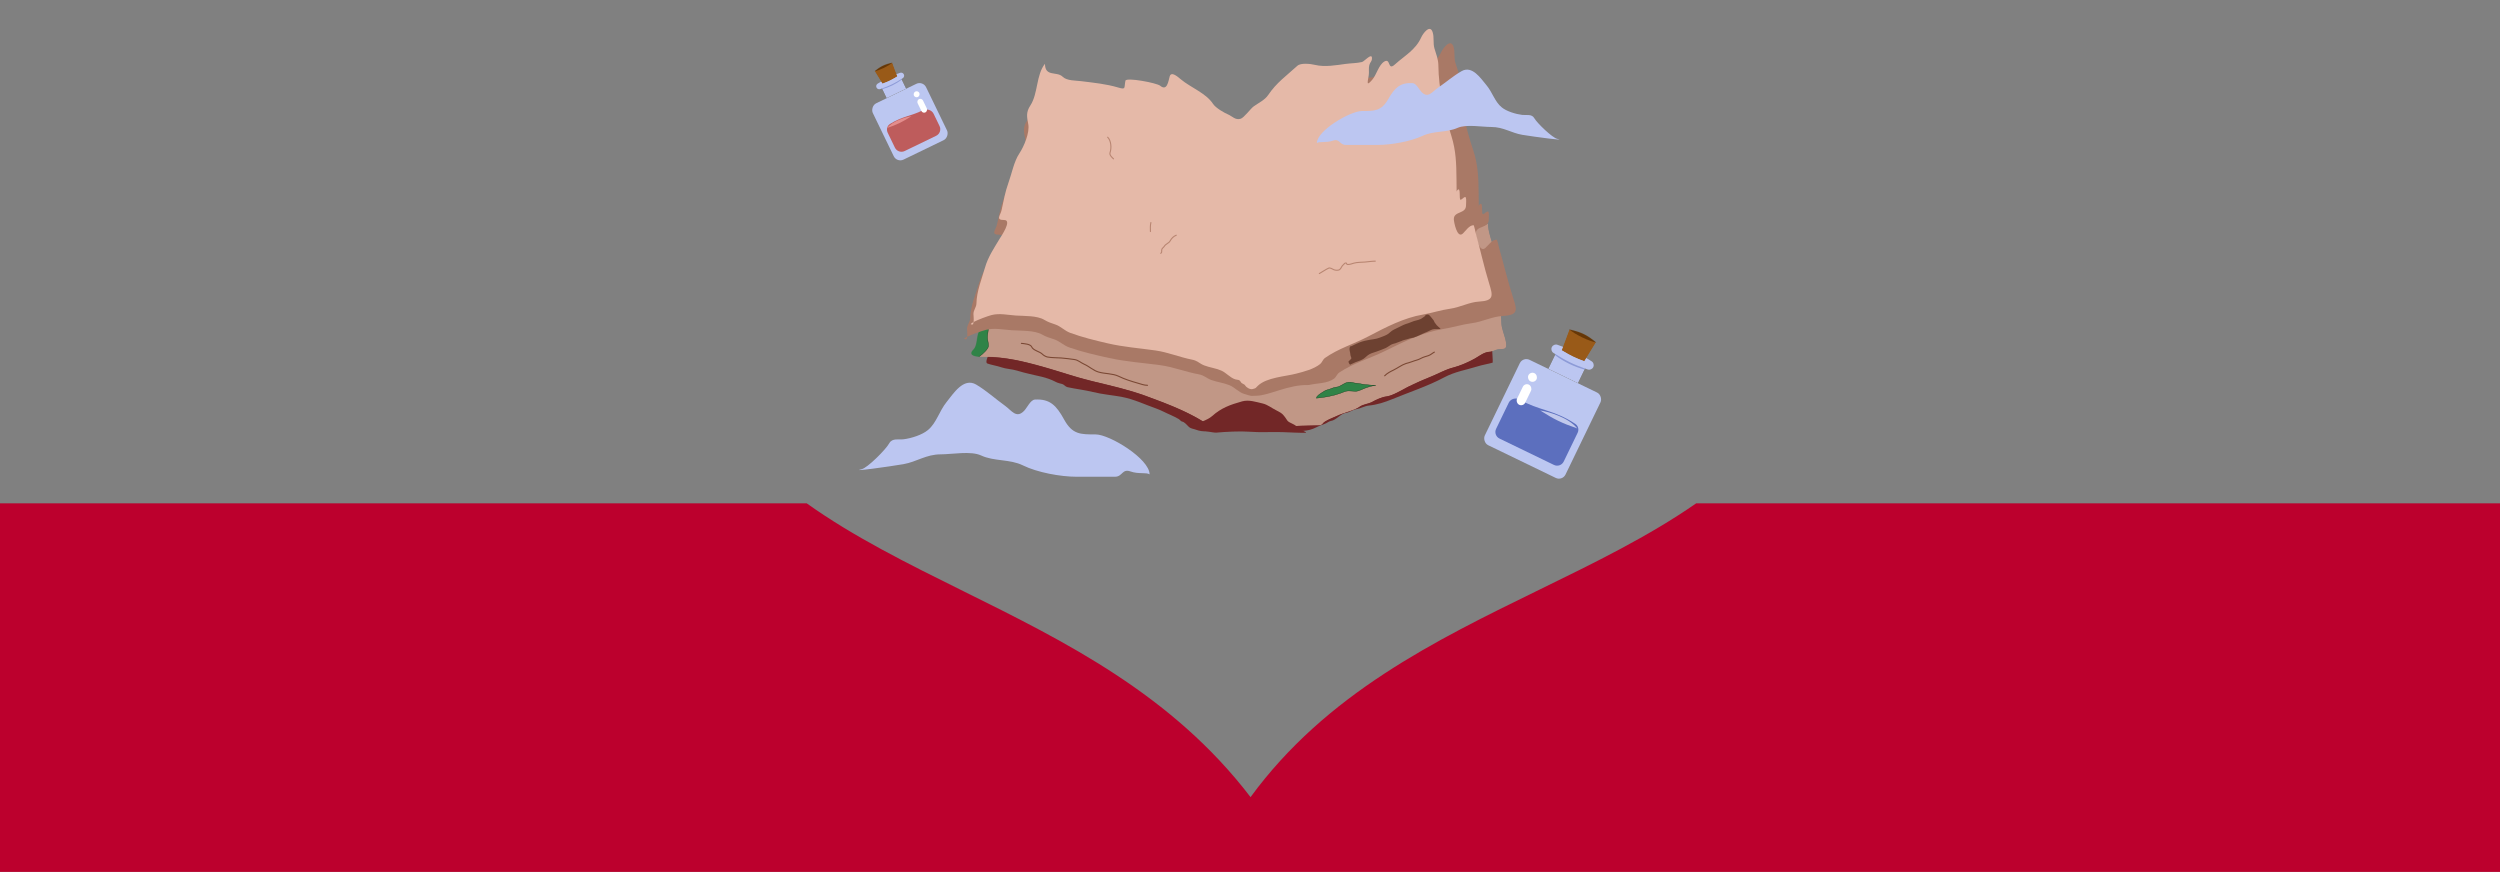 <svg width="6859" height="2392" viewBox="0 0 6859 2392" fill="none" xmlns="http://www.w3.org/2000/svg">
<rect x="0" y="0" width="6859" height="2392" fill="#808080" stroke="none"/>
<path fill-rule="evenodd" clip-rule="evenodd" d="M2213.37 1381H0V2392H6859V1381H4653.55C4523.59 1471.33 4375.26 1543.75 4223.7 1617.75C3936.84 1757.8 3638.39 1903.51 3431 2187C3216.04 1905.62 2922.63 1760.34 2642.88 1621.82C2490.73 1546.48 2342.62 1473.14 2213.37 1381Z" fill="#BC002D"/>
<path d="M4095.28 994.901C4096.27 994.605 4093.86 962.274 4093.83 958.622C4093.75 950.851 4082.2 949.333 4076.68 944.225C4068.54 936.688 4062.24 928.001 4053.38 921.255C4043.28 913.566 4032.76 907.502 4021.07 902.019C3998.38 891.378 3980.16 877.082 3956.38 869.62C3843.68 834.252 3725.99 825.569 3608.81 814.591C3530.6 807.266 3453.59 792.071 3375.11 786.741C3291.97 781.094 3208.54 786.862 3125.39 788.601C3034.8 790.494 2944.15 790.575 2853.55 791.494C2840.35 791.628 2812.66 789.397 2802.64 800.646C2794.31 809.998 2789.88 827.096 2784.82 838.605C2775.13 860.602 2768 883.45 2755.66 904.203C2749.69 914.249 2692.65 991.666 2709.39 997.499C2721.4 1001.68 2734.42 1003.35 2746.46 1007.51C2760.6 1012.4 2776.12 1012.49 2790.54 1016.91C2812.57 1023.68 2836 1028.55 2858.44 1033.76C2870.87 1036.65 2885.61 1041.96 2896.9 1047.95C2902.75 1051.05 2908.3 1051.88 2914.5 1053.7C2920.05 1055.34 2922.66 1060.87 2928.62 1062.19C2951.67 1067.31 2975.46 1069.79 2998.51 1075.52C3024.73 1082.03 3052.06 1084.1 3078.65 1089.14C3110.9 1095.25 3141.62 1110.06 3172.61 1120.97C3186.22 1125.77 3198.88 1133.14 3212.19 1138.65C3219.48 1141.66 3226.63 1145.81 3233.62 1149.5C3236.98 1151.27 3239.71 1156.11 3243.4 1156.68C3250.01 1157.72 3256.87 1166.65 3261.63 1171.07C3267.48 1176.5 3275.32 1176.51 3282.49 1179.36C3299.73 1186.21 3322.11 1182.6 3340.67 1182.41C3362.7 1182.19 3384.47 1179.85 3406.35 1179.32C3452.08 1178.21 3495.6 1183.27 3541.17 1182.8C3566.35 1182.55 3587.98 1184.36 3610.29 1172.93C3617.6 1169.18 3626.64 1165.29 3634.47 1162.97C3640.2 1161.27 3645.7 1155.74 3651.39 1154.97C3665.48 1153.06 3678.27 1134.77 3692.59 1132.83C3703.29 1131.38 3710.7 1124.21 3721.49 1122.55C3733 1120.79 3743.74 1113.94 3755.39 1112.76C3778.14 1110.46 3799.19 1103.64 3820.24 1094.97C3867.6 1075.47 3916.88 1059.64 3962.25 1035.38C3991.79 1019.58 4022.81 1014.91 4054.36 1005.03C4067.89 1000.8 4082.22 998.776 4095.28 994.901Z" fill="#722727"/>
<mask id="mask0_564_130" style="mask-type:alpha" maskUnits="userSpaceOnUse" x="2664" y="613" width="1469" height="562">
<path d="M4100.37 700.428C4099.17 670.198 4082.82 643.643 4082.51 613.376C4039.86 631.575 3995.16 649.744 3956.76 674.503C3928.48 692.733 3909.34 721.689 3882.7 741.755C3849.89 766.467 3821.21 791.859 3783.2 811.613C3732.45 837.995 3676.34 861.766 3621.71 882.1C3595.34 891.912 3568.11 899.691 3542.3 910.288C3530.04 915.325 3515.13 917.42 3503.17 911.468C3497.18 908.483 3477.76 901.164 3471.95 901.223C3453.41 901.411 3440.91 893.064 3423.26 889.59C3346.14 874.411 3262.01 866.648 3183.18 859.95C3124.06 854.928 3050.21 855.873 2996.44 836.419C2986.94 832.983 2962.28 829.929 2951.57 829.05C2948.93 828.834 2929.22 822.941 2926.97 821.476C2895.93 801.325 2832.09 798.577 2794.71 798.957C2773.72 799.17 2709.27 790.724 2709.56 819.184C2709.7 832.682 2700.4 853.968 2694.01 866.871C2687.67 879.682 2692.74 896.212 2685.95 909.2C2678.65 923.178 2681.73 947.594 2670.66 958.84C2651.35 978.462 2684.97 979.623 2702.94 979.44C2756.48 978.897 2809.48 991.862 2860 1006.01C2905.08 1018.64 2947.79 1033.83 2993.84 1045.14C3043.19 1057.26 3095.62 1068.83 3142.8 1086.07C3206.62 1109.4 3273.46 1134.79 3325.22 1173.02C3330.29 1176.76 3353.31 1173.52 3359.18 1173.46L3449.71 1172.54C3503.27 1171.99 3556.91 1167.93 3610.22 1167.39C3618.06 1167.31 3625.38 1168.17 3629.73 1161.71C3634.93 1154 3659.82 1145.12 3669.83 1140.38C3687.77 1131.89 3714.7 1127.04 3730.18 1116.1C3741.04 1108.43 3754.77 1108.75 3766.81 1101.64C3774.93 1096.86 3793.1 1088.99 3802.98 1087.98C3820.98 1086.13 3848.82 1068.47 3864.48 1060.75C3884.62 1050.83 3904.82 1041.88 3925.74 1033.53C3945.77 1025.54 3965.36 1014.04 3986.32 1008.66C4006.39 1003.51 4029.66 993.293 4047.13 983.401C4059.19 976.572 4071.57 966.152 4086.09 965.403C4097.49 964.814 4103.52 958.184 4114.78 958.07C4126.97 957.946 4133.09 957.255 4132.57 945.763C4131.61 924.817 4119.43 905.821 4119.21 884.092C4119.14 876.846 4118.45 852.44 4112 847.198C4106.66 842.861 4086.23 834.466 4084.95 829.87C4081.55 817.694 4112.43 802.549 4114 789.088C4114.94 781.018 4111.62 772.01 4108.79 764.344L4108.56 763.716C4101.57 744.76 4101.16 720.212 4100.37 700.428Z" fill="#C19786"/>
</mask>
<g mask="url(#mask0_564_130)">
<path d="M4100.37 700.428C4099.16 670.198 4082.82 643.643 4082.51 613.376C4039.86 631.575 3995.16 649.744 3956.76 674.503C3928.48 692.733 3909.34 721.689 3882.7 741.755C3849.89 766.467 3821.21 791.859 3783.2 811.613C3732.45 837.995 3676.34 861.766 3621.71 882.1C3595.34 891.912 3568.11 899.691 3542.3 910.288C3530.04 915.325 3515.13 917.42 3503.17 911.468C3497.18 908.483 3477.76 901.164 3471.95 901.223C3453.41 901.411 3440.91 893.064 3423.26 889.59C3346.14 874.411 3262.01 866.648 3183.18 859.95C3124.06 854.928 3050.21 855.873 2996.44 836.419C2986.94 832.983 2962.28 829.929 2951.57 829.05C2948.93 828.834 2929.22 822.941 2926.97 821.476C2895.93 801.325 2832.09 798.577 2794.71 798.957C2773.72 799.17 2709.27 790.724 2709.56 819.184C2709.7 832.682 2700.4 853.968 2694.01 866.871C2687.67 879.682 2692.74 896.212 2685.95 909.2C2678.65 923.178 2681.73 947.594 2670.66 958.84C2651.35 978.462 2684.97 979.623 2702.94 979.44C2756.48 978.897 2809.48 991.862 2860 1006.01C2905.08 1018.64 2947.79 1033.83 2993.84 1045.14C3043.19 1057.26 3095.62 1068.83 3142.8 1086.07C3206.62 1109.4 3273.46 1134.79 3325.22 1173.02C3330.29 1176.76 3353.31 1173.52 3359.18 1173.46L3449.71 1172.54C3503.27 1171.99 3556.91 1167.93 3610.22 1167.39C3618.06 1167.31 3625.38 1168.17 3629.73 1161.71C3634.93 1154 3659.82 1145.12 3669.83 1140.38C3687.77 1131.89 3714.7 1127.04 3730.18 1116.1C3741.04 1108.43 3754.77 1108.75 3766.81 1101.64C3774.93 1096.86 3793.1 1088.99 3802.98 1087.98C3820.98 1086.13 3848.82 1068.47 3864.48 1060.75C3884.62 1050.83 3904.82 1041.88 3925.74 1033.53C3945.77 1025.54 3965.36 1014.04 3986.32 1008.66C4006.39 1003.51 4029.66 993.293 4047.13 983.401C4059.19 976.572 4071.57 966.152 4086.09 965.403C4097.49 964.814 4103.52 958.184 4114.78 958.07C4126.97 957.946 4133.09 957.255 4132.57 945.763C4131.61 924.817 4119.43 905.821 4119.21 884.092C4119.14 876.846 4118.45 852.44 4112 847.198C4106.66 842.861 4086.23 834.466 4084.95 829.87C4081.55 817.694 4112.43 802.549 4114 789.088C4114.94 781.018 4111.62 772.011 4108.79 764.344L4108.56 763.716C4101.57 744.76 4101.16 720.212 4100.37 700.428Z" fill="#C19786"/>
<path d="M2711.51 899.798C2711.3 878.777 2700.3 818.062 2698.12 838.896C2697.26 836.808 2697.11 853.227 2694.56 851.634C2685.02 845.66 2675.46 854.756 2667.85 861.997L2667.7 862.138C2660.61 868.88 2650.72 884.044 2650.16 895.834C2649.75 904.594 2652.47 917.073 2649.32 925.126C2644.14 938.4 2630.81 950.853 2622.73 961.736C2615.85 971.003 2617.83 982.908 2617.95 994.597C2618.1 1009.58 2617.67 1011.74 2628.94 1014.95C2634.64 1016.57 2637.95 1023.25 2643.79 1023.62C2645.89 1023.75 2651.72 1022.12 2653.45 1024.23C2666.99 1040.71 2675.41 1018.67 2678.73 997.861C2680.41 987.314 2681.57 981.684 2689.3 976.232C2695.19 972.074 2711.62 957.619 2712.01 949.187C2712.4 941.079 2708.91 933.052 2709.21 924.518C2709.49 916.329 2711.6 908.549 2711.51 899.798Z" fill="#2F8347" stroke="#093917" stroke-linecap="round"/>
<path d="M3677.01 1079.03C3656.49 1086.45 3633.44 1090.37 3611.72 1092.4C3611.66 1086.66 3621.87 1080.54 3626.75 1077.4C3631.72 1074.19 3636.52 1070.68 3642.18 1069.48C3649.88 1067.86 3658.71 1062.65 3666.36 1062.14C3678.26 1061.36 3686.57 1050.56 3698.57 1048.78C3703.07 1048.11 3709.12 1048.67 3713.44 1050.11C3719.23 1052.05 3725.04 1051.08 3730.79 1052.66C3744.26 1056.36 3786.31 1057.95 3772.34 1058.1C3764.23 1058.18 3756.44 1061.04 3748.8 1063.45C3739.5 1066.39 3728.92 1073.39 3719.2 1073.49C3712.79 1073.55 3706.08 1072.3 3699.97 1072.36C3692.09 1072.44 3684.31 1076.39 3677.01 1079.03Z" fill="#2F8347" stroke="#093917" stroke-linecap="round"/>
</g>
<path d="M2818.67 329.869C2841.51 297.247 2835.43 245.648 2861.34 215.121C2861.71 252.211 2895.53 234.654 2913 250.82C2924.96 261.893 2950.08 260.841 2966.16 262.747C3003.39 267.159 3038.56 270.204 3074.41 280.23C3097.58 286.711 3090.73 281.026 3095.13 261.438C3097.33 251.645 3186.01 267.352 3196.12 275.232C3216.27 290.924 3219.68 263.102 3223.75 249.548C3228.31 234.366 3247.89 251.146 3256.21 257.686C3284.69 280.082 3328.98 295.314 3349.27 324.484C3357.46 336.251 3381.55 349.101 3393.9 354.139C3405.45 358.852 3414.46 370.031 3429.62 365.773C3439.71 362.94 3458.78 337.731 3467.63 331.751C3482.15 321.934 3499.93 314.338 3509.64 300.746C3534.24 266.332 3562.63 247.868 3594.49 220.381C3604.75 211.532 3633.03 214.816 3646.01 217.742C3674.69 224.207 3706.65 218.611 3735.13 214.955C3751.09 212.907 3766.65 213.242 3782.39 209.771C3789.38 208.229 3811.25 183.201 3811.42 199.127C3811.51 208.731 3806.05 209.589 3803.64 218.259C3801.11 227.363 3803.62 237.223 3801.94 246.502C3798.05 267.88 3795.32 276.624 3812.02 258.631C3824.82 244.84 3830.77 217.702 3847.37 208.406C3866.44 197.724 3856.25 235.06 3877.83 216.565C3906.05 192.383 3938.05 176.748 3954.52 142.163C3959.65 131.394 3979.99 105.066 3987.74 127.713C3992.66 142.098 3988.44 157.531 3992.92 172.117C3997.85 188.125 4004.18 201.898 4004.35 218.809C4005.02 284.281 4021.57 350.656 4042.18 412.95C4055.32 452.656 4056.4 488.844 4056.82 529.94L4057.13 560.751C4057.15 562.912 4057.11 564.461 4057.04 565.524C4057.4 564.171 4058.16 562.367 4059.62 560.961C4070.4 550.569 4063.03 587.741 4068.86 587.682C4072.15 587.648 4082.04 575.671 4083.99 581.883C4085.87 587.885 4084.39 596.67 4084.45 602.813C4084.7 627.334 4048.75 618.097 4048.98 641.043C4049.04 647.318 4058.1 695.469 4075.28 680.293C4083.28 673.219 4093.49 657.527 4106.42 657.396C4107.83 657.381 4112.58 678.96 4113.13 680.849C4126.21 726.022 4136.78 772.081 4151.37 816.888C4162.4 850.791 4166.53 864.729 4121.99 867.052C4093.54 868.536 4066.67 883.044 4038.03 886.721C4011.04 890.186 3986.47 898.291 3960 902.567C3903.68 911.664 3852.05 937.222 3801.93 962.035L3799.5 963.236C3758.48 983.537 3712.57 996.503 3674.59 1021.9C3667.89 1026.38 3666.02 1034.47 3660.32 1038.74C3641.44 1052.91 3613.46 1050.79 3590.86 1056.37C3534.31 1054.6 3482.51 1085.34 3446.85 1085.78C3429.08 1085.99 3436.83 1087.86 3413.47 1080.76C3398.56 1076.23 3387.47 1062.66 3372.89 1056.71C3356.66 1050.09 3339.52 1048.52 3323.44 1042.63C3310.05 1037.73 3304.08 1029.75 3288.92 1026.99C3252.86 1020.43 3218.9 1006.66 3182.08 1001.73C3135.21 995.448 3089.18 992.337 3042.93 982.205C3006.18 974.152 2969.53 965.735 2934.07 953.437C2918.16 947.919 2906.28 935.225 2891.01 930.587C2880.01 927.246 2869.15 923.678 2859.26 917.973C2838.36 905.919 2800.49 907.561 2776.71 906.109C2753.25 904.675 2728.5 899.004 2705.23 904.952C2692.96 908.089 2666.9 917.342 2653.63 923.906C2653.17 927.938 2652.1 930.895 2649.97 930.917C2642.11 930.996 2645.43 927.966 2653.63 923.906C2654.56 915.864 2653.13 903.545 2653.16 901.717C2653.3 890.764 2661.62 883.583 2661.83 873.403C2662.55 839.296 2677.35 805.83 2686.73 774.829C2695.77 744.945 2712.73 721.781 2729.75 694.889C2733.42 689.08 2766.97 643.704 2742.43 643.953C2716.78 644.214 2731.84 631.36 2735.18 616.507C2740.66 592.093 2745.69 566.198 2754.84 542.449C2764.48 517.445 2771.18 483.202 2786.64 461.446C2800 442.646 2817.61 403.939 2812.72 380.737C2808.47 360.577 2806.25 347.613 2818.67 329.869Z" fill="#A97966"/>
<path d="M2826.72 289.679C2848.27 257.08 2842.5 205.493 2866.94 174.989C2867.32 212.068 2899.24 194.535 2915.74 210.707C2927.05 221.783 2950.77 220.746 2965.95 222.66C3001.12 227.092 3034.32 230.155 3068.18 240.199C3090.07 246.691 3083.6 241.003 3087.75 221.424C3089.82 211.635 3173.57 227.387 3183.12 235.27C3202.15 250.969 3205.36 223.158 3209.2 209.609C3213.49 194.435 3231.99 211.221 3239.85 217.764C3266.76 240.168 3308.59 255.421 3327.77 284.594C3335.5 296.362 3358.26 309.222 3369.93 314.265C3380.84 318.983 3389.35 330.164 3403.67 325.915C3413.2 323.089 3431.19 297.898 3439.54 291.925C3453.25 282.12 3470.03 274.535 3479.2 260.953C3502.41 226.563 3529.2 208.12 3559.28 180.66C3568.96 171.819 3595.67 175.118 3607.92 178.05C3635.01 184.53 3665.19 178.953 3692.08 175.315C3707.15 173.276 3721.85 173.62 3736.71 170.159C3743.31 168.621 3763.95 143.613 3764.11 159.535C3764.21 169.136 3759.05 169.99 3756.78 178.656C3754.4 187.756 3756.77 197.614 3755.19 206.89C3751.52 228.26 3748.95 236.998 3764.71 219.021C3776.79 205.241 3782.4 178.114 3798.07 168.831C3816.07 158.162 3806.47 195.482 3826.84 177.004C3853.47 152.845 3883.68 137.234 3899.21 102.668C3904.05 91.905 3923.25 65.596 3930.58 88.241C3935.23 102.625 3931.25 118.05 3935.5 132.634C3940.15 148.641 3946.14 162.413 3946.32 179.319C3946.98 244.771 3962.65 311.136 3982.15 373.423C3994.57 413.124 3995.62 449.302 3996.03 490.386L3996.34 521.187C3996.37 523.347 3996.33 524.896 3996.26 525.959C3996.61 524.607 3997.32 522.803 3998.7 521.398C4008.87 511.016 4001.93 548.172 4007.43 548.117C4010.54 548.085 4019.88 536.117 4021.72 542.328C4023.5 548.329 4022.11 557.111 4022.17 563.252C4022.42 587.765 3988.46 578.511 3988.69 601.45C3988.76 607.723 3997.34 655.865 4013.55 640.703C4021.1 633.636 4030.73 617.954 4042.94 617.83C4044.28 617.817 4048.78 639.392 4049.3 641.281C4061.67 686.447 4071.68 732.498 4085.48 777.299C4095.92 811.199 4099.82 825.135 4057.77 827.432C4030.9 828.899 4005.54 843.388 3978.49 847.049C3953.01 850.497 3929.81 858.585 3904.81 862.846C3851.64 871.908 3802.9 897.429 3755.58 922.206L3753.29 923.406C3714.56 943.677 3671.22 956.614 3635.37 981.979C3629.04 986.452 3627.28 994.54 3621.9 998.811C3604.08 1012.96 3577.67 1019.54 3556.32 1025.11C3525.8 1033.07 3476.01 1035.32 3451.55 1057.92C3443.54 1065.31 3447.87 1064.33 3436.88 1067.41C3429.25 1069.54 3418.57 1061.83 3416.75 1058.27C3413.81 1052.55 3407.45 1054.05 3403.94 1047.58C3400.2 1040.69 3395.31 1042.77 3388.82 1040.68C3374.73 1036.14 3364.25 1022.57 3350.48 1016.62C3335.16 1009.99 3318.97 1008.41 3303.78 1002.51C3291.14 997.6 3285.49 989.617 3271.17 986.851C3237.12 980.274 3205.04 966.489 3170.27 961.538C3126.01 955.235 3082.53 952.098 3038.86 941.944C3004.15 933.872 2969.53 925.438 2936.04 913.123C2921.02 907.598 2909.79 894.901 2895.36 890.256C2884.98 886.91 2874.72 883.337 2865.37 877.628C2845.63 865.566 2809.87 867.187 2787.42 865.721C2765.26 864.275 2741.88 858.592 2719.92 864.525C2708.33 867.654 2683.73 876.89 2671.2 883.444C2670.76 887.474 2669.76 890.43 2667.74 890.45C2660.32 890.526 2663.45 887.498 2671.2 883.444C2672.08 875.405 2670.72 863.089 2670.74 861.262C2670.87 850.311 2678.72 843.138 2678.92 832.961C2679.57 798.864 2693.53 765.417 2702.37 734.431C2710.89 704.56 2726.9 681.413 2742.95 654.539C2746.41 648.733 2778.08 603.39 2754.89 603.626C2730.67 603.871 2744.89 591.03 2748.03 576.183C2753.19 551.78 2757.93 525.896 2766.56 502.158C2775.64 477.168 2781.96 442.939 2796.54 421.198C2809.15 402.412 2825.75 363.725 2821.12 340.528C2817.1 320.372 2815 307.411 2826.72 289.679Z" fill="#E5B9A8"/>
<path d="M3325.53 1141.57C3312.02 1153.69 3285.22 1159.99 3270.34 1170.14C3274.26 1177.44 3329.71 1187.66 3336.53 1187.01C3360.64 1184.71 3402.91 1182.47 3427.01 1184.44C3457.04 1186.89 3487.99 1184.63 3518.16 1185.57C3539.04 1186.22 3560.41 1187.66 3581.14 1187.45C3591.59 1186.79 3560.09 1177.16 3558.84 1173.03C3556.16 1164.16 3536.76 1161.03 3531.85 1153.7C3522.03 1139.05 3519.92 1134.62 3501.6 1125.75C3489.42 1119.85 3477.78 1110.13 3464.47 1107.05C3445.45 1102.66 3426.24 1096.01 3407.79 1101.2C3374.93 1110.44 3350.27 1119.37 3325.53 1141.57Z" fill="#722727"/>
<path d="M3039.05 376.494C3048.61 385.856 3049.76 405.972 3045.66 418.219C3043.29 425.3 3049.94 430.851 3055.01 435.822" stroke="#B88571" stroke-width="3" stroke-linecap="round"/>
<path d="M3156.28 635.273C3156.2 626.98 3155.63 618.739 3157.57 610.632" stroke="#B88571" stroke-width="3" stroke-linecap="round"/>
<path d="M3227.19 645.324C3219.63 648.319 3214.24 653.839 3210.41 660.887C3206.84 667.479 3198.23 669.081 3194.32 675.758C3192.75 678.439 3189.11 680.716 3187.9 683.348C3185.87 687.729 3189.25 691.842 3184.59 695.011" stroke="#B88571" stroke-width="3" stroke-linecap="round"/>
<path d="M2802.3 942.086C2809.32 942.794 2826.99 943.949 2830.18 951.209C2835.04 962.238 2852.5 963.856 2860.33 972.11C2863.12 975.056 2869.83 978.758 2873.83 979.498C2885.78 981.712 2899.79 981.288 2911.99 982.189C2924.17 983.089 2935.83 984.808 2947.95 986.442C2957.97 987.792 2965.33 995.223 2974.42 999.171C2988.43 1005.26 2999.34 1016.49 3014.06 1020.75C3031.98 1025.93 3052.94 1024.42 3069.5 1032.5C3086.73 1040.89 3103.12 1045.9 3121.68 1051.21C3130.76 1053.8 3139.05 1057.19 3148.25 1057.09" stroke="#7A4834" stroke-width="3" stroke-linecap="round"/>
<path d="M3619.7 750.489C3628.38 745.809 3636.07 739.916 3644.96 735.803C3649.6 733.661 3655.49 738.343 3659.91 740.121C3663.88 741.719 3672.2 742.556 3675.9 739.253C3680.11 735.492 3681.12 729.717 3685.49 726.451C3688.06 724.538 3689.16 721.123 3692.81 721.515C3695.57 721.811 3693.35 725.744 3697.95 725.698C3704.38 725.632 3708.4 723.651 3714.39 722.002C3724.24 719.286 3734.92 719.78 3745.02 718.946C3754.42 718.17 3763.78 716.56 3773.22 716.464" stroke="#B88571" stroke-width="3" stroke-linecap="round"/>
<path d="M3799 1030.99C3806.03 1023.82 3814.49 1019.57 3823.46 1015.22C3834.44 1009.89 3845.77 1001.1 3857.32 997.385C3863.42 995.423 3868.38 994.577 3874.36 992.114C3882.39 988.808 3890.14 987.901 3897.96 983.483C3904.8 979.618 3911.61 978.194 3918.74 975.822C3925.44 973.595 3929.82 968.878 3935.27 966.087" stroke="#7A4834" stroke-width="3" stroke-linecap="round"/>
<path d="M3925.3 868.939C3923.47 866.744 3920.83 863.467 3917.68 862.87C3915.26 862.895 3911.2 863.731 3910.17 866.098C3909.12 868.534 3904.71 870.345 3902.77 872.032C3896.5 877.474 3886.71 878.564 3879.08 880.909C3873.68 882.567 3868.75 885.38 3863.34 886.928C3854.69 889.402 3846.58 892.913 3838.71 897.246C3830.22 901.913 3820.24 905.045 3813.42 911.998C3808.1 917.429 3801 920.404 3794.01 923.088C3788.42 925.232 3783.18 927.363 3777.4 928.942C3771.21 930.635 3765.15 931.025 3758.86 932.081C3749.66 933.626 3740.18 935.685 3731.41 938.957C3725.15 941.292 3719.46 944.223 3713.4 946.951C3711.67 947.729 3709.67 949.088 3707.91 949.611C3706.75 949.955 3704.92 949.659 3704.19 950.951C3699.97 958.411 3704.96 966.201 3705.04 974.03C3705.07 977.17 3708.93 981.779 3706.96 984.513C3705.06 987.162 3702.01 989.069 3699.92 991.442C3698.72 992.803 3702.98 1002.13 3705.26 1000.2C3707.03 998.691 3709.92 998.135 3711.91 997.006C3720.87 991.907 3731.71 990.497 3740.64 984.649C3746.63 980.73 3750.9 975.194 3757.35 971.763C3763.57 968.453 3770.28 966.943 3776.81 964.535C3784.85 961.571 3792.68 958.879 3800.58 955.397C3805.92 953.047 3810.83 949.145 3815.85 946.172C3819.93 943.762 3824.67 942.745 3829.22 941.523C3833.63 940.336 3837.51 937.814 3842.01 936.706C3844.36 936.13 3846.64 934.982 3848.8 933.946C3851.87 932.477 3855.95 932.3 3859.23 931.106C3862.78 929.812 3866.45 929.242 3870 927.829C3872.43 926.864 3874.85 927.366 3877.28 926.626C3890.62 922.58 3903.03 915.119 3916.04 910.175C3921.91 907.945 3928.53 903.127 3934.94 902.953C3940.59 902.8 3946.3 903.12 3951.95 902.78C3953.68 902.676 3947.3 897.386 3946.37 896.587C3943.16 893.833 3940.24 890.972 3938.08 887.341C3936.8 885.195 3935.43 884.475 3934.72 881.603C3934.37 880.194 3933.12 878.601 3932.21 877.444L3932.16 877.376C3929.92 874.521 3927.63 871.725 3925.3 868.939Z" fill="#6D4131"/>
<path d="M3736.53 304.614C3704.61 304.614 3613 358.227 3613 392.383C3620.5 387.383 3638 392.383 3657 385.883C3676 379.383 3675 397.596 3692.16 397.596H3780.28C3816.76 397.596 3870.12 388.225 3903.04 372.679C3933.32 358.384 3968.7 364.294 3999.07 350.801C4022.48 340.393 4065.65 348.37 4091.44 348.37C4125.01 348.37 4146.53 364.895 4176.82 369.944C4208.4 375.207 4303.49 387.828 4272.24 380.883C4259.15 377.974 4217.3 337.998 4209.34 324.061C4202.48 312.062 4187.49 316.658 4176.22 315.249C4158.71 313.061 4134.21 305.771 4120.61 294.89C4101.05 279.242 4094.94 253.55 4078.07 233.51C4062.67 215.218 4039.11 178.59 4010 195.223C3986.64 208.575 3967.26 225.656 3944.07 241.714C3928.78 252.295 3918.21 270.55 3900.31 252.653C3893.47 245.811 3885.65 228.593 3875.7 228.04C3841.6 226.146 3826.6 240.726 3808.85 271.797C3789.9 304.959 3771.1 304.614 3736.53 304.614Z" fill="#BCC6F1"/>
<path d="M3006.05 1191.88C3044.28 1191.88 3154 1258.84 3154 1301.49C3145.02 1295.25 3124.06 1301.49 3101.3 1293.37C3078.55 1285.26 3079.74 1308 3059.19 1308H2953.65C2909.96 1308 2846.05 1296.3 2806.62 1276.88C2770.37 1259.03 2727.98 1266.41 2691.62 1249.56C2663.57 1236.56 2611.87 1246.53 2580.99 1246.53C2540.78 1246.53 2515 1267.16 2478.72 1273.47C2440.9 1280.04 2327.02 1295.8 2364.45 1287.13C2380.13 1283.5 2430.24 1233.57 2439.78 1216.17C2447.99 1201.18 2465.95 1206.92 2479.45 1205.16C2500.42 1202.43 2529.76 1193.33 2546.05 1179.74C2569.48 1160.2 2576.79 1128.11 2597 1103.09C2615.45 1080.24 2643.66 1034.5 2678.52 1055.27C2706.5 1071.95 2729.71 1093.28 2757.49 1113.33C2775.8 1126.55 2788.46 1149.34 2809.9 1126.99C2818.09 1118.45 2827.45 1096.95 2839.37 1096.26C2880.21 1093.89 2898.17 1112.1 2919.44 1150.9C2942.13 1192.31 2964.64 1191.88 3006.05 1191.88Z" fill="#BCC6F1"/>
<rect x="4178.41" y="978.52" width="246" height="260.261" rx="20" transform="rotate(25.833 4178.41 978.52)" fill="#BCC7F1"/>
<path d="M4139.41 1104.9C4144.92 1093.51 4159.5 1090.13 4170.38 1096.61C4219.88 1126.09 4263.52 1123.81 4322.16 1163.11C4330.1 1168.43 4332.56 1178.84 4328.39 1187.44L4290.21 1266.31C4285.4 1276.25 4273.44 1280.41 4263.5 1275.6L4114.02 1203.23C4104.08 1198.42 4099.92 1186.46 4104.74 1176.51L4139.41 1104.9Z" fill="#5C6FBE"/>
<path d="M4225.74 1126.21C4262.87 1149.98 4285.12 1160.98 4327.46 1175.46C4303.65 1145.83 4250.5 1129.88 4225.74 1126.21Z" fill="#C1C9EC"/>
<rect x="4198.69" y="1018.44" width="24.956" height="24.956" rx="12.478" transform="rotate(25.833 4198.69 1018.44)" fill="white"/>
<rect x="4183.47" y="1049.89" width="24.956" height="61.322" rx="12.478" transform="rotate(25.833 4183.47 1049.89)" fill="white"/>
<path d="M4257.63 952.334C4260.39 946.63 4266.97 943.852 4272.96 945.919C4310.72 958.942 4334.2 970.049 4366.88 991.294C4372.16 994.728 4374.01 1001.58 4371.27 1007.25C4368.5 1012.97 4361.89 1015.75 4355.88 1013.67C4318.71 1000.75 4295.19 989.589 4262.07 968.297C4256.76 964.882 4254.88 958.018 4257.63 952.334Z" fill="#BCC6F1"/>
<mask id="mask1_564_130" style="mask-type:alpha" maskUnits="userSpaceOnUse" x="4247" y="969" width="103" height="83">
<rect x="4268.23" y="969.719" width="90.556" height="47.061" transform="rotate(25.833 4268.23 969.719)" fill="#BCC6F1"/>
</mask>
<g mask="url(#mask1_564_130)">
<rect x="4268.23" y="969.719" width="90.556" height="47.061" transform="rotate(25.833 4268.23 969.719)" fill="#BCC6F1"/>
<path d="M4362.8 1016.55C4362.2 1017.79 4335.23 1012.71 4305.81 998.466C4276.39 984.223 4255.67 966.216 4256.27 964.975C4256.87 963.735 4278.41 980.051 4307.83 994.294C4337.25 1008.54 4363.4 1015.31 4362.8 1016.55Z" fill="#8D9BD7"/>
</g>
<mask id="mask2_564_130" style="mask-type:alpha" maskUnits="userSpaceOnUse" x="4284" y="903" width="95" height="89">
<path d="M4305.66 903.85C4338.2 911.203 4354.1 918.848 4378.83 939.27L4346.9 991.312C4324.81 983.339 4311.55 977.425 4284.32 961.018L4305.66 903.85Z" fill="#663706"/>
</mask>
<g mask="url(#mask2_564_130)">
<path d="M4305.66 903.85C4338.2 911.203 4354.1 918.848 4378.83 939.27L4346.9 991.312C4324.81 983.339 4311.55 977.425 4284.32 961.018L4305.66 903.85Z" fill="#995A18"/>
<ellipse cx="4346.91" cy="912.745" rx="58.826" ry="14.261" transform="rotate(25.833 4346.91 912.745)" fill="#663706"/>
</g>
<rect width="162.385" height="171.799" rx="20" transform="matrix(-0.9 0.436 0.436 0.9 2532.08 221.254)" fill="#BCC7F1"/>
<path d="M2561.45 312.176C2555.94 300.784 2541.35 297.439 2530.1 303.241C2501.65 317.917 2475.42 319.03 2441.88 340.056C2433.78 345.132 2431.34 355.594 2435.51 364.196L2455.31 405.105C2460.13 415.047 2472.09 419.205 2482.03 414.392L2568.46 372.548C2578.4 367.735 2582.56 355.774 2577.75 345.832L2561.45 312.176Z" fill="#BE5C5C"/>
<path d="M2500.83 318.743C2476.33 334.435 2461.64 341.692 2433.69 351.251C2449.4 331.698 2484.49 321.165 2500.83 318.743Z" fill="#E38D8D"/>
<rect width="16.474" height="16.474" rx="8.237" transform="matrix(-0.9 0.436 0.436 0.9 2518.69 247.605)" fill="white"/>
<rect width="16.474" height="40.479" rx="8.237" transform="matrix(-0.9 0.436 0.436 0.9 2528.74 268.365)" fill="white"/>
<path d="M2479.78 203.968C2477.96 200.204 2473.62 198.37 2469.66 199.734C2444.74 208.331 2429.24 215.663 2407.67 229.686C2404.18 231.953 2402.96 236.473 2404.77 240.217C2406.6 243.994 2410.96 245.832 2414.93 244.455C2439.47 235.931 2454.99 228.561 2476.85 214.506C2480.36 212.252 2481.6 207.721 2479.78 203.968Z" fill="#BCC6F1"/>
<mask id="mask3_564_130" style="mask-type:alpha" maskUnits="userSpaceOnUse" x="2418" y="215" width="69" height="55">
<rect width="59.776" height="31.065" transform="matrix(-0.9 0.436 0.436 0.9 2472.79 215.445)" fill="#BCC6F1"/>
</mask>
<g mask="url(#mask3_564_130)">
<rect width="59.776" height="31.065" transform="matrix(-0.9 0.436 0.436 0.9 2472.79 215.445)" fill="#BCC6F1"/>
<path d="M2410.36 246.36C2410.75 247.179 2428.56 243.822 2447.98 234.421C2467.4 225.019 2481.08 213.133 2480.68 212.314C2480.29 211.495 2466.07 222.265 2446.65 231.667C2427.23 241.068 2409.96 245.541 2410.36 246.36Z" fill="#8D9BD7"/>
</g>
<mask id="mask4_564_130" style="mask-type:alpha" maskUnits="userSpaceOnUse" x="2399" y="171" width="64" height="59">
<path d="M2448.08 171.963C2426.6 176.817 2416.11 181.863 2399.78 195.344L2420.86 229.697C2435.44 224.434 2444.19 220.531 2462.16 209.7L2448.08 171.963Z" fill="#663706"/>
</mask>
<g mask="url(#mask4_564_130)">
<path d="M2448.08 171.963C2426.6 176.817 2416.11 181.863 2399.78 195.344L2420.86 229.697C2435.44 224.434 2444.19 220.531 2462.16 209.7L2448.08 171.963Z" fill="#995A18"/>
<ellipse cx="38.831" cy="9.414" rx="38.831" ry="9.414" transform="matrix(-0.9 0.436 0.436 0.9 2451.7 152.441)" fill="#663706"/>
</g>
</svg>
